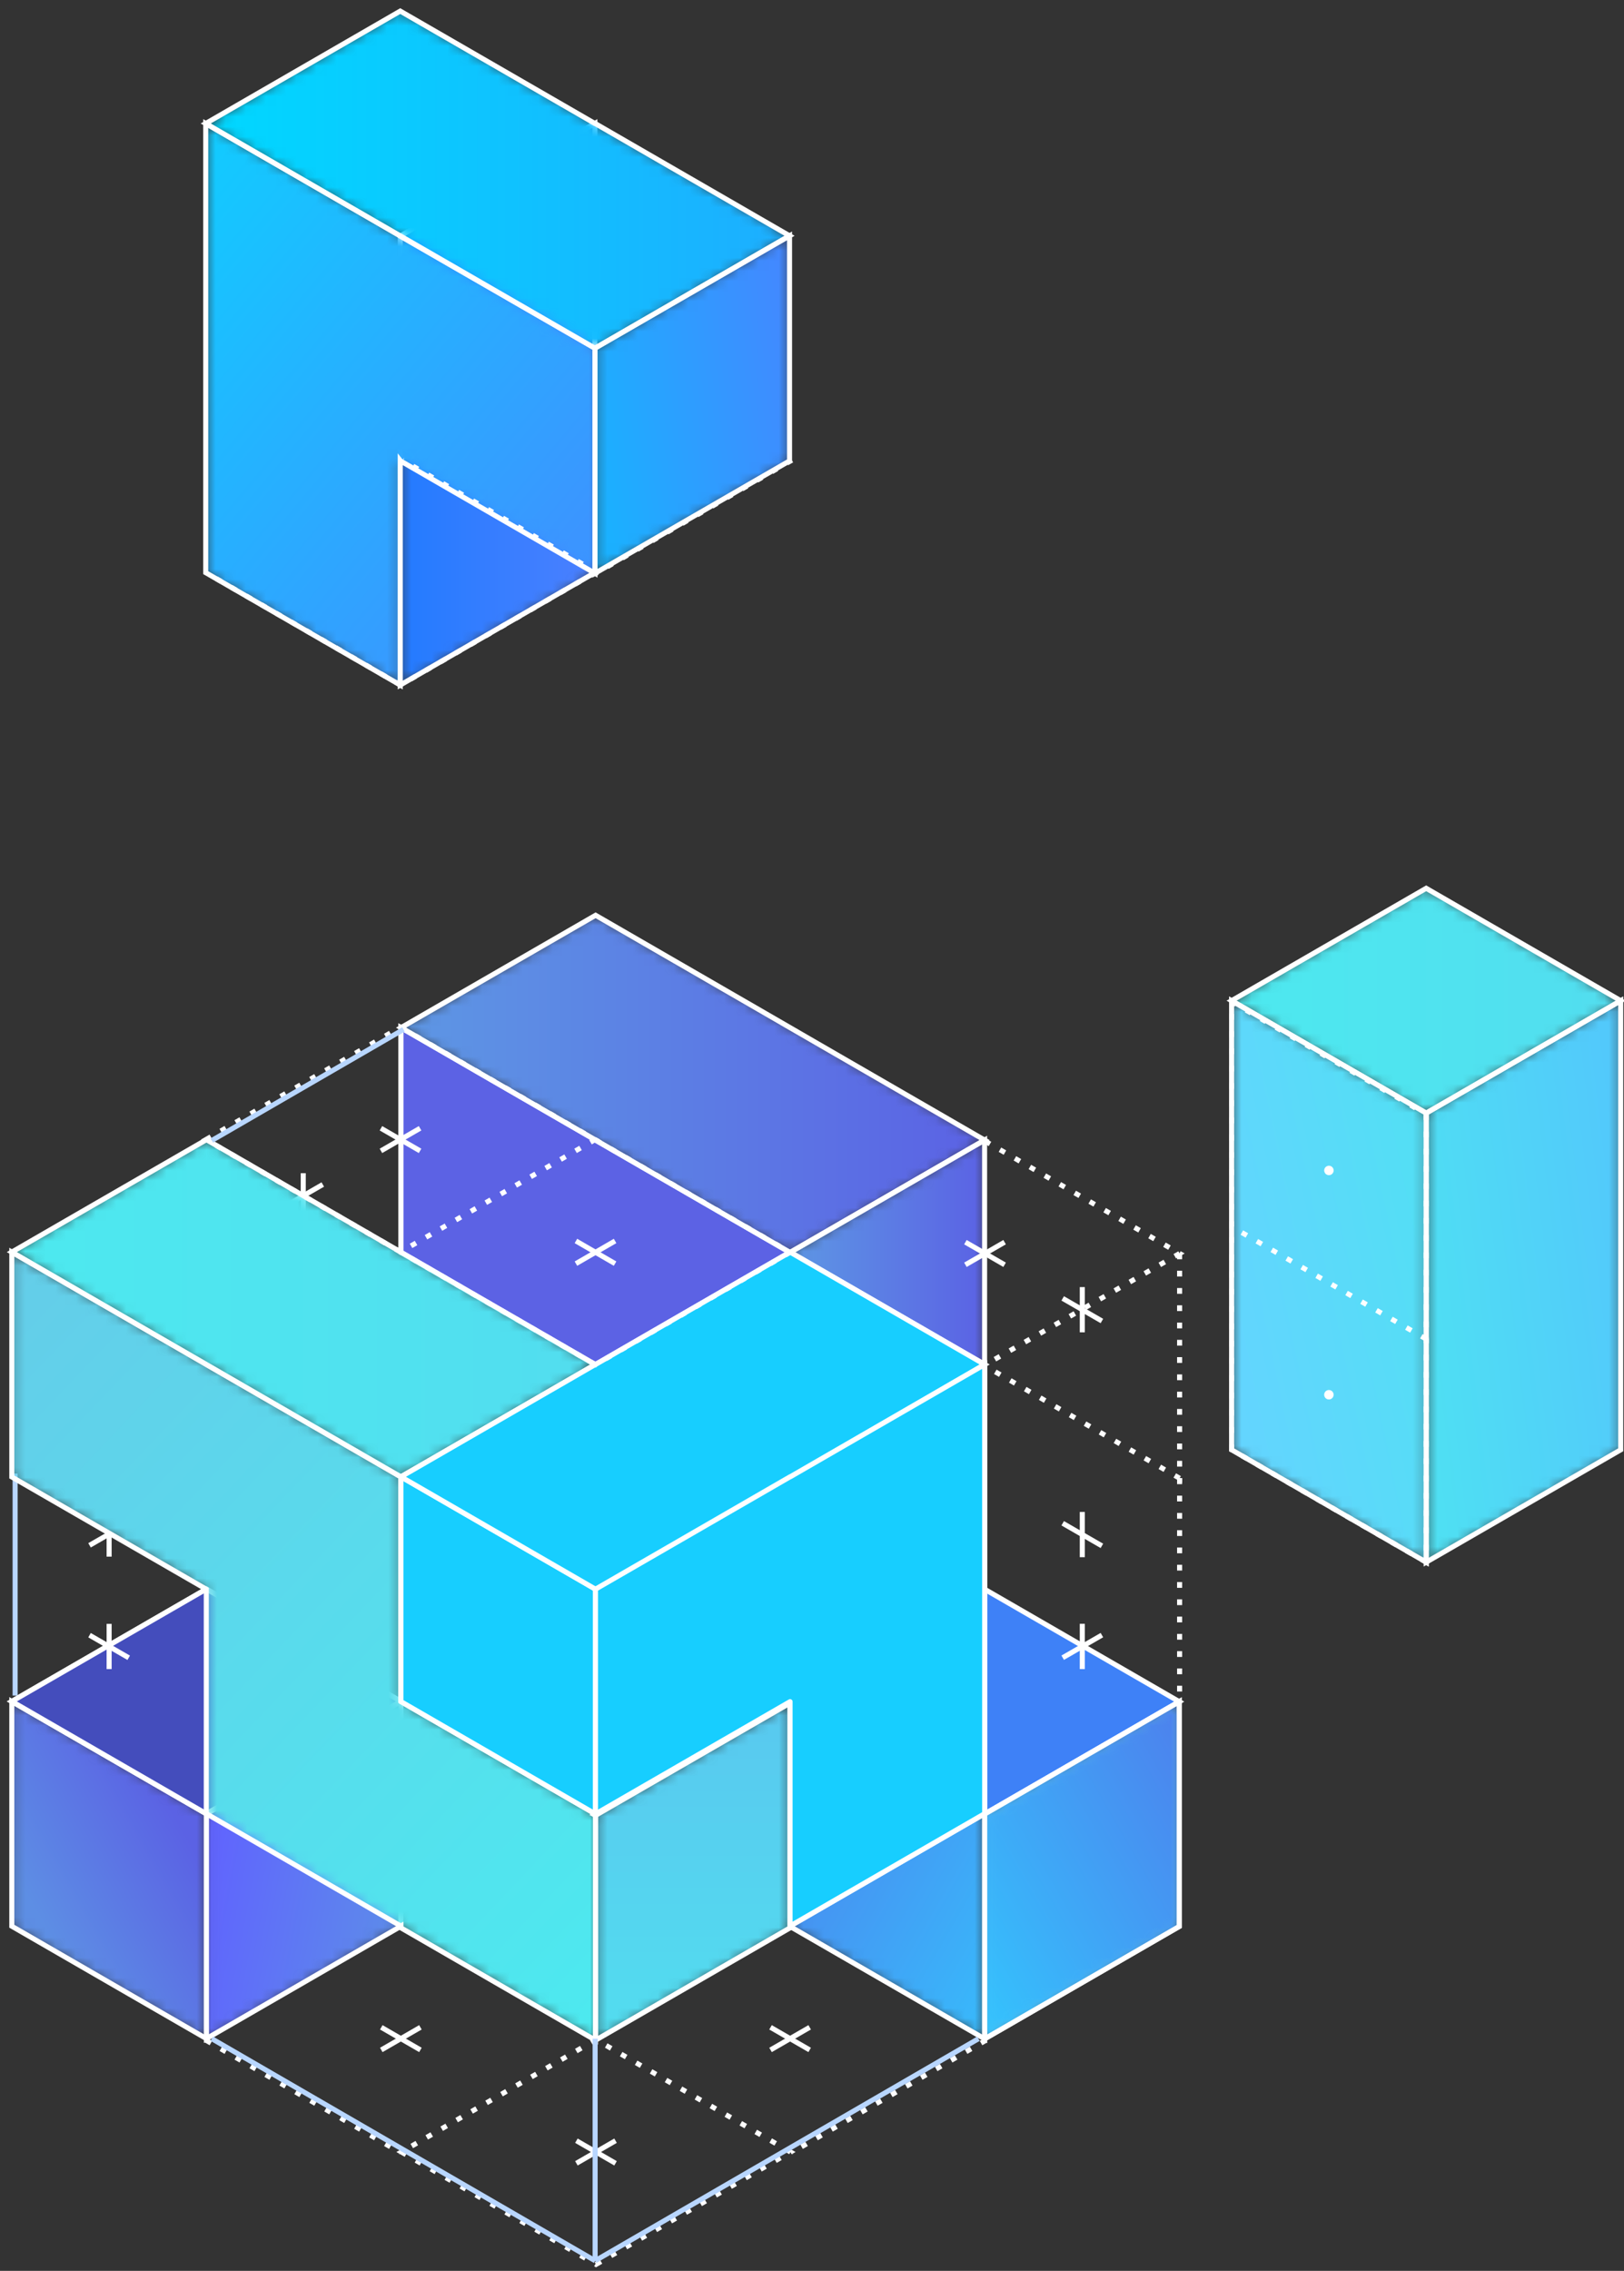<?xml version="1.0" encoding="UTF-8"?>
<svg width="161px" height="225px" viewBox="0 0 161 225" version="1.1" xmlns="http://www.w3.org/2000/svg" xmlns:xlink="http://www.w3.org/1999/xlink">
    <rect x="0" y="0" width="161" height="225" fill="#333333" stroke="none"/>
    <!-- Generator: Sketch 51.3 (57544) - http://www.bohemiancoding.com/sketch -->
    <title>jobs_build</title>
    <desc>Created with Sketch.</desc>
    <defs>
        <polygon id="path-1" points="0.389 11.541 0.389 56.038 19.674 44.901 19.674 0.404"></polygon>
        <linearGradient x1="-47.118%" y1="83.666%" x2="147.119%" y2="16.333%" id="linearGradient-3">
            <stop stop-color="#4DE9EF" offset="0%"></stop>
            <stop stop-color="#54BFFF" offset="100%"></stop>
        </linearGradient>
        <polygon id="path-4" points="0.526 11.261 19.817 22.398 39.103 11.261 19.817 0.123"></polygon>
        <linearGradient x1="1.98489112e-05%" y1="50.002%" x2="100%" y2="50.002%" id="linearGradient-6">
            <stop stop-color="#4DE9EF" offset="0%"></stop>
            <stop stop-color="#52DDEF" offset="100%"></stop>
        </linearGradient>
        <polygon id="path-7" points="0.526 0.404 19.817 11.541 19.817 56.038 0.526 44.901"></polygon>
        <linearGradient x1="99.943%" y1="20.007%" x2="0.057%" y2="79.993%" id="linearGradient-9">
            <stop stop-color="#52DFF4" offset="0%"></stop>
            <stop stop-color="#64D4FF" offset="100%"></stop>
        </linearGradient>
        <polygon id="path-10" points="19.76 11.364 19.76 11.358 0.469 0.221 0.469 22.495 19.737 33.621 19.749 33.633 39.034 44.77 39.034 22.495"></polygon>
        <linearGradient x1="2.22255149e-05%" y1="50%" x2="100%" y2="50%" id="linearGradient-12">
            <stop stop-color="#5D97E4" offset="0%"></stop>
            <stop stop-color="#5B62E4" offset="100%"></stop>
        </linearGradient>
        <polygon id="path-13" points="39.04 11.65 39.046 11.65 19.76 0.513 0.469 11.65 39.034 33.924 58.326 22.787"></polygon>
        <linearGradient x1="1.48148148e-05%" y1="50%" x2="100%" y2="50%" id="linearGradient-15">
            <stop stop-color="#5D97E4" offset="0%"></stop>
            <stop stop-color="#5B62E4" offset="100%"></stop>
        </linearGradient>
        <polygon id="path-16" points="19.469 22.775 0.177 33.913 0.177 11.638 19.469 0.501"></polygon>
        <linearGradient x1="3.7914692e-05%" y1="50%" x2="100%" y2="50%" id="linearGradient-18">
            <stop stop-color="#5D97E4" offset="0%"></stop>
            <stop stop-color="#5B62E4" offset="100%"></stop>
        </linearGradient>
        <polygon id="path-19" points="0.183 22.415 19.474 33.552 19.474 11.278 0.183 0.141"></polygon>
        <linearGradient x1="100%" y1="100.001%" x2="6.69431279e-05%" y2="-0%" id="linearGradient-21">
            <stop stop-color="#38BAFB" offset="0%"></stop>
            <stop stop-color="#4D80ED" offset="100%"></stop>
        </linearGradient>
        <polygon id="path-22" points="19.337 22.415 0.046 33.552 0.046 11.278 19.337 0.141"></polygon>
        <linearGradient x1="5.06516587e-05%" y1="50%" x2="100%" y2="50%" id="linearGradient-24">
            <stop stop-color="#66CCFF" offset="0%"></stop>
            <stop stop-color="#62BFE8" offset="100%"></stop>
        </linearGradient>
        <polygon id="path-25" points="19.337 22.415 0.046 33.552 0.046 11.278 19.337 0.141"></polygon>
        <linearGradient x1="5.06516587e-05%" y1="100.001%" x2="100%" y2="-0%" id="linearGradient-27">
            <stop stop-color="#34C4FD" offset="0%"></stop>
            <stop stop-color="#4D80ED" offset="100%"></stop>
        </linearGradient>
        <polygon id="path-28" points="0.171 22.393 19.463 33.53 19.463 11.255 0.171 0.118"></polygon>
        <linearGradient x1="24.995%" y1="75%" x2="75.005%" y2="24.999%" id="linearGradient-30">
            <stop stop-color="#5D8EE4" offset="0%"></stop>
            <stop stop-color="#5B62E4" offset="100%"></stop>
        </linearGradient>
        <polygon id="path-31" points="0.171 11.547 19.463 22.683 38.749 11.547 19.463 0.409"></polygon>
        <linearGradient x1="2.29595615e-05%" y1="50.002%" x2="100%" y2="50.002%" id="linearGradient-33">
            <stop stop-color="#5D97E4" offset="0%"></stop>
            <stop stop-color="#5B62E4" offset="100%"></stop>
        </linearGradient>
        <polygon id="path-34" points="19.32 22.393 0.034 33.53 0.034 11.255 19.32 0.118"></polygon>
        <linearGradient x1="100.004%" y1="66.663%" x2="-0.004%" y2="33.337%" id="linearGradient-36">
            <stop stop-color="#5D8CE9" offset="0%"></stop>
            <stop stop-color="#6062FF" offset="100%"></stop>
        </linearGradient>
        <polygon id="path-37" points="0.463 22.421 19.749 33.558 19.749 11.284 0.463 0.146"></polygon>
        <linearGradient x1="-18.306%" y1="10.565%" x2="118.306%" y2="89.436%" id="linearGradient-39">
            <stop stop-color="#17C6FF" offset="0%"></stop>
            <stop stop-color="#31A1FF" offset="100%"></stop>
        </linearGradient>
        <polygon id="path-40" points="58.331 11.307 39.04 0.17 19.76 11.301 19.749 11.295 0.463 22.432 19.749 33.57 19.749 33.713"></polygon>
        <linearGradient x1="1.26394786e-05%" y1="50%" x2="100%" y2="50%" id="linearGradient-42">
            <stop stop-color="#00D8FF" offset="0%"></stop>
            <stop stop-color="#1DAEFF" offset="100%"></stop>
        </linearGradient>
        <polygon id="path-43" points="38.903 22.724 38.903 0.45 19.623 11.581 19.611 11.575 0.32 22.713 0.32 44.987 19.611 33.855 19.611 56.09 38.903 44.953"></polygon>
        <linearGradient x1="24.981%" y1="90.047%" x2="99.967%" y2="-0.013%" id="linearGradient-45">
            <stop stop-color="#00CCFF" offset="0%"></stop>
            <stop stop-color="#3D80FF" offset="100%"></stop>
        </linearGradient>
        <polygon id="path-46" points="19.611 22.552 0.32 33.69 0.32 11.415 19.611 0.278"></polygon>
        <linearGradient x1="50%" y1="-0%" x2="50%" y2="100%" id="linearGradient-48">
            <stop stop-color="#59C8EF" offset="0%"></stop>
            <stop stop-color="#52DDEF" offset="100%"></stop>
        </linearGradient>
        <polygon id="path-49" points="0.171 22.449 19.451 33.575 19.451 33.587 19.451 55.81 38.737 66.947 38.749 66.941 38.749 67.124 58.034 78.261 58.034 55.987 57.914 55.918 58.034 55.844 38.737 44.69 38.737 22.449 38.731 22.443 38.749 22.433 0.171 0.17"></polygon>
        <linearGradient x1="91.774%" y1="103.52%" x2="8.334%" y2="-3.566%" id="linearGradient-51">
            <stop stop-color="#4DE9EF" offset="0%"></stop>
            <stop stop-color="#64CDE9" offset="100%"></stop>
        </linearGradient>
        <polygon id="path-52" points="0.171 11.598 38.737 33.878 58.029 22.741 19.463 0.461"></polygon>
        <linearGradient x1="1.5308642e-05%" y1="50%" x2="100%" y2="50%" id="linearGradient-54">
            <stop stop-color="#4DE9EF" offset="0%"></stop>
            <stop stop-color="#52DDEF" offset="100%"></stop>
        </linearGradient>
        <polygon id="path-55" points="0.394 11.49 0.394 55.987 19.686 44.85 19.686 0.347"></polygon>
        <linearGradient x1="5.242891e-05%" y1="50%" x2="100%" y2="50%" id="linearGradient-57">
            <stop stop-color="#237BFF" offset="0%"></stop>
            <stop stop-color="#4B80FF" offset="100%"></stop>
        </linearGradient>
        <polygon id="path-58" points="0.537 44.85 19.823 55.987 19.823 33.753 19.84 33.775 39.126 44.912 39.126 22.615 19.823 11.507 19.823 11.49 0.537 0.347"></polygon>
        <linearGradient x1="0.038%" y1="-0.015%" x2="75.045%" y2="90.089%" id="linearGradient-60">
            <stop stop-color="#11CCFF" offset="0%"></stop>
            <stop stop-color="#3B95FF" offset="100%"></stop>
        </linearGradient>
        <polygon id="path-61" points="0.537 11.204 2.611 12.404 19.823 22.341 19.835 22.341 39.126 33.473 58.417 22.33 39.126 11.193 39.097 11.193 19.823 0.067"></polygon>
        <linearGradient x1="1.37229736e-05%" y1="50%" x2="100%" y2="50%" id="linearGradient-63">
            <stop stop-color="#00D8FF" offset="0%"></stop>
            <stop stop-color="#1DAEFF" offset="100%"></stop>
        </linearGradient>
        <polygon id="path-64" points="0.269 11.187 0.269 33.483 19.56 22.347 19.56 0.05"></polygon>
        <linearGradient x1="-25.023%" y1="74.994%" x2="125.023%" y2="25.007%" id="linearGradient-66">
            <stop stop-color="#11BAFF" offset="0%"></stop>
            <stop stop-color="#4B80FF" offset="100%"></stop>
        </linearGradient>
    </defs>
    <g id="Zeppelin-Desktop" stroke="none" stroke-width="1" fill="none" fill-rule="evenodd">
        <g id="Jobs" transform="translate(-951, -641)">
            <g id="jobs_build" transform="translate(952, 642)">
                <g id="Group-3" transform="translate(140, 97.746)">
                    <mask id="mask-2" fill="white">
                        <use xlink:href="#path-1"></use>
                    </mask>
                    <g id="Clip-2"></g>
                    <polygon id="Fill-1" fill="url(#linearGradient-3)" mask="url(#mask-2)" points="0.389 11.541 0.389 56.038 19.674 44.901 19.674 0.404"></polygon>
                </g>
                <path d="M0.5,145 L0.5,167 L0.5,145 Z" id="Stroke-208" stroke="#B8D6FF" stroke-width="0.5"></path>
                <polygon id="Stroke-4" stroke="#FFFFFF" stroke-width="0.5" points="140.389 109.287 159.674 98.15 159.674 142.647 140.389 153.784"></polygon>
                <g id="Group-8" transform="translate(120.571, 86.889)">
                    <mask id="mask-5" fill="white">
                        <use xlink:href="#path-4"></use>
                    </mask>
                    <g id="Clip-7"></g>
                    <polygon id="Fill-6" fill="url(#linearGradient-6)" mask="url(#mask-5)" points="0.526 11.261 19.817 22.398 39.103 11.261 19.817 0.123"></polygon>
                </g>
                <polygon id="Stroke-9" stroke="#FFFFFF" stroke-width="0.5" points="140.389 109.287 121.097 98.15 140.389 87.013 159.674 98.15"></polygon>
                <g id="Group-13" transform="translate(120.571, 97.746)">
                    <mask id="mask-8" fill="white">
                        <use xlink:href="#path-7"></use>
                    </mask>
                    <g id="Clip-12"></g>
                    <polygon id="Fill-11" fill="url(#linearGradient-9)" mask="url(#mask-8)" points="0.526 0.404 19.817 11.541 19.817 56.038 0.526 44.901"></polygon>
                </g>
                <polygon id="Stroke-14" stroke="#FFFFFF" stroke-width="0.5" points="121.097 98.15 140.389 109.287 140.389 153.784 121.097 142.647"></polygon>
                <g id="Group-22" transform="translate(26.857, 114.889)" stroke="#FFFFFF" stroke-width="0.5">
                    <g id="Group-19">
                        <path d="M2.206,0.352 L2.206,4.832" id="Stroke-15"></path>
                        <path d="M0.263,3.712 L4.143,1.472" id="Stroke-17"></path>
                    </g>
                    <path d="M31.229,108.472 L50.514,97.335 L31.229,86.198 L11.937,97.335 L31.229,108.472 Z" id="Stroke-20" stroke-dasharray="0.571,1.141"></path>
                </g>
                <path d="M19.411,201.144 L38.703,212.282" id="Stroke-23" stroke="#FFFFFF" stroke-width="0.5" stroke-dasharray="0.571,1.141"></path>
                <path d="M96.754,201.144 L77.463,212.282" id="Stroke-24" stroke="#FFFFFF" stroke-width="0.5" stroke-dasharray="0.571,1.141"></path>
                <path d="M56.143,211.104 L60.023,213.344" id="Stroke-25" stroke="#FFFFFF" stroke-width="0.5"></path>
                <path d="M60.023,211.104 L56.143,213.344" id="Stroke-26" stroke="#FFFFFF" stroke-width="0.5"></path>
                <path d="M36.8,199.87 L40.68,202.11" id="Stroke-27" stroke="#FFFFFF" stroke-width="0.5"></path>
                <path d="M40.68,199.87 L36.8,202.11" id="Stroke-28" stroke="#FFFFFF" stroke-width="0.5"></path>
                <path d="M75.389,199.87 L79.269,202.11" id="Stroke-29" stroke="#FFFFFF" stroke-width="0.5"></path>
                <path d="M79.269,199.87 L75.389,202.11" id="Stroke-30" stroke="#FFFFFF" stroke-width="0.5"></path>
                <g id="Group-33" transform="translate(38.286, 100.603)">
                    <mask id="mask-11" fill="white">
                        <use xlink:href="#path-10"></use>
                    </mask>
                    <g id="Clip-32"></g>
                    <polygon id="Fill-31" fill="url(#linearGradient-12)" mask="url(#mask-11)" points="19.76 11.364 19.76 11.358 0.469 0.221 0.469 22.495 19.737 33.621 19.749 33.633 39.034 44.77 39.034 22.495"></polygon>
                </g>
                <polygon id="Stroke-34" stroke="#FFFFFF" stroke-width="0.5" points="58.046 111.967 58.046 111.962 38.754 100.824 38.754 123.099 58.023 134.224 58.034 134.236 77.32 145.373 77.32 123.099"></polygon>
                <g id="Group-39" transform="translate(38.286, 100.603)">
                    <polygon id="Fill-35" fill="#5C62E4" points="19.76 11.364 19.76 11.358 0.468 0.221 0.468 22.495 19.737 33.621 19.748 33.632 39.034 44.77 39.034 22.495"></polygon>
                    <polygon id="Stroke-37" stroke="#FFFFFF" stroke-width="0.5" points="19.76 11.364 19.76 11.358 0.468 0.221 0.468 22.495 19.737 33.621 19.748 33.632 39.034 44.77 39.034 22.495"></polygon>
                </g>
                <g id="Group-42" transform="translate(38.286, 89.175)">
                    <mask id="mask-14" fill="white">
                        <use xlink:href="#path-13"></use>
                    </mask>
                    <g id="Clip-41"></g>
                    <polygon id="Fill-40" fill="url(#linearGradient-15)" mask="url(#mask-14)" points="39.04 11.65 39.046 11.65 19.76 0.513 0.469 11.65 39.034 33.924 58.326 22.787"></polygon>
                </g>
                <polygon id="Stroke-43" stroke="#FFFFFF" stroke-width="0.5" points="77.326 100.824 77.331 100.824 58.046 89.687 38.754 100.824 77.32 123.099 96.611 111.962"></polygon>
                <g id="Group-46" transform="translate(77.143, 111.461)">
                    <mask id="mask-17" fill="white">
                        <use xlink:href="#path-16"></use>
                    </mask>
                    <g id="Clip-45"></g>
                    <polygon id="Fill-44" fill="url(#linearGradient-18)" mask="url(#mask-17)" points="19.469 22.775 0.177 33.913 0.177 11.638 19.469 0.501"></polygon>
                </g>
                <polygon id="Stroke-47" stroke="#FFFFFF" stroke-width="0.5" points="96.611 134.236 77.32 145.373 77.32 123.099 96.611 111.962"></polygon>
                <g id="Group-50" transform="translate(77.143, 167.461)">
                    <mask id="mask-20" fill="white">
                        <use xlink:href="#path-19"></use>
                    </mask>
                    <g id="Clip-49"></g>
                    <polygon id="Fill-48" fill="url(#linearGradient-21)" mask="url(#mask-20)" points="0.183 22.415 19.474 33.552 19.474 11.278 0.183 0.141"></polygon>
                </g>
                <polygon id="Stroke-51" stroke="#FFFFFF" stroke-width="0.5" points="77.326 189.876 96.617 201.013 96.617 178.739 77.326 167.602"></polygon>
                <polygon id="Fill-52" fill="#3E81F7" points="96.617 178.739 77.326 167.602 96.617 156.464 115.908 167.602"></polygon>
                <polygon id="Stroke-53" stroke="#FFFFFF" stroke-width="0.5" points="96.617 178.739 77.326 167.602 96.617 156.464 115.908 167.602"></polygon>
                <g id="Group-56" transform="translate(96.571, 167.461)">
                    <mask id="mask-23" fill="white">
                        <use xlink:href="#path-22"></use>
                    </mask>
                    <g id="Clip-55"></g>
                    <polygon id="Fill-54" fill="url(#linearGradient-24)" mask="url(#mask-23)" points="19.337 22.415 0.046 33.552 0.046 11.278 19.337 0.141"></polygon>
                </g>
                <polygon id="Stroke-57" stroke="#FFFFFF" stroke-width="0.5" points="115.909 189.876 96.617 201.013 96.617 178.739 115.909 167.602"></polygon>
                <g id="Group-60" transform="translate(96.571, 167.461)">
                    <mask id="mask-26" fill="white">
                        <use xlink:href="#path-25"></use>
                    </mask>
                    <g id="Clip-59"></g>
                    <polygon id="Fill-58" fill="url(#linearGradient-27)" mask="url(#mask-26)" points="19.337 22.415 0.046 33.552 0.046 11.278 19.337 0.141"></polygon>
                </g>
                <polygon id="Stroke-61" stroke="#FFFFFF" stroke-width="0.5" points="115.909 189.876 96.617 201.013 96.617 178.739 115.909 167.602"></polygon>
                <g id="Group-64" transform="translate(0, 167.461)">
                    <mask id="mask-29" fill="white">
                        <use xlink:href="#path-28"></use>
                    </mask>
                    <g id="Clip-63"></g>
                    <polygon id="Fill-62" fill="url(#linearGradient-30)" mask="url(#mask-29)" points="0.171 22.393 19.463 33.53 19.463 11.255 0.171 0.118"></polygon>
                </g>
                <polygon id="Stroke-65" stroke="#FFFFFF" stroke-width="0.5" points="0.171 189.853 19.463 200.99 19.463 178.716 0.171 167.579"></polygon>
                <g id="Group-69" transform="translate(0, 156.032)">
                    <mask id="mask-32" fill="white">
                        <use xlink:href="#path-31"></use>
                    </mask>
                    <g id="Clip-68"></g>
                    <polygon id="Fill-67" fill="url(#linearGradient-33)" mask="url(#mask-32)" points="0.171 11.547 19.463 22.683 38.749 11.547 19.463 0.409"></polygon>
                </g>
                <g id="Group-77" transform="translate(0, 156.032)">
                    <polygon id="Stroke-70" stroke="#FFFFFF" stroke-width="0.5" points="19.463 22.684 0.171 11.547 19.463 0.41 38.748 11.547"></polygon>
                    <g id="Group-76">
                        <polygon id="Fill-72" fill="#444DBC" points="19.463 22.684 0.171 11.547 19.463 0.41 38.748 11.547"></polygon>
                        <polygon id="Stroke-74" stroke="#FFFFFF" stroke-width="0.5" points="19.463 22.684 0.171 11.547 19.463 0.41 38.748 11.547"></polygon>
                    </g>
                </g>
                <g id="Group-80" transform="translate(19.429, 167.461)">
                    <mask id="mask-35" fill="white">
                        <use xlink:href="#path-34"></use>
                    </mask>
                    <g id="Clip-79"></g>
                    <polygon id="Fill-78" fill="url(#linearGradient-36)" mask="url(#mask-35)" points="19.32 22.393 0.034 33.53 0.034 11.255 19.32 0.118"></polygon>
                </g>
                <polygon id="Stroke-81" stroke="#FFFFFF" stroke-width="0.5" points="38.748 189.853 19.463 200.99 19.463 178.716 38.748 167.579"></polygon>
                <g id="Group-84" transform="translate(38.286, 145.175)">
                    <mask id="mask-38" fill="white">
                        <use xlink:href="#path-37"></use>
                    </mask>
                    <g id="Clip-83"></g>
                    <polygon id="Fill-82" fill="url(#linearGradient-39)" mask="url(#mask-38)" points="0.463 22.421 19.749 33.558 19.749 11.284 0.463 0.146"></polygon>
                </g>
                <polygon id="Stroke-85" stroke="#FFFFFF" stroke-width="0.5" points="38.748 167.596 58.034 178.733 58.034 156.459 38.748 145.322"></polygon>
                <g id="Group-88" transform="translate(38.286, 122.889)">
                    <mask id="mask-41" fill="white">
                        <use xlink:href="#path-40"></use>
                    </mask>
                    <g id="Clip-87"></g>
                    <polygon id="Fill-86" fill="url(#linearGradient-42)" mask="url(#mask-41)" points="58.331 11.307 39.04 0.17 19.76 11.301 19.749 11.295 0.463 22.432 19.749 33.57 19.749 33.713"></polygon>
                </g>
                <polygon id="Stroke-89" stroke="#FFFFFF" stroke-width="0.5" points="96.617 134.196 77.326 123.059 58.046 134.19 58.034 134.184 38.748 145.321 58.034 156.459 58.034 156.601"></polygon>
                <g id="Group-92" transform="translate(57.714, 133.746)">
                    <mask id="mask-44" fill="white">
                        <use xlink:href="#path-43"></use>
                    </mask>
                    <g id="Clip-91"></g>
                    <polygon id="Fill-90" fill="url(#linearGradient-45)" mask="url(#mask-44)" points="38.903 22.724 38.903 0.45 19.623 11.581 19.611 11.575 0.32 22.713 0.32 44.987 19.611 33.855 19.611 56.09 38.903 44.953"></polygon>
                </g>
                <polygon id="Stroke-93" stroke="#FFFFFF" stroke-width="0.5" points="96.617 156.47 96.617 134.196 77.337 145.327 77.326 145.321 58.034 156.458 58.034 178.733 77.326 167.601 77.326 189.836 96.617 178.698"></polygon>
                <g id="Group-96" transform="translate(57.714, 167.461)">
                    <mask id="mask-47" fill="white">
                        <use xlink:href="#path-46"></use>
                    </mask>
                    <g id="Clip-95"></g>
                    <polygon id="Fill-94" fill="url(#linearGradient-48)" mask="url(#mask-47)" points="19.611 22.552 0.32 33.69 0.32 11.415 19.611 0.278"></polygon>
                </g>
                <polygon id="Stroke-97" stroke="#FFFFFF" stroke-width="0.5" points="77.326 190.013 58.034 201.15 58.034 178.876 77.326 167.739"></polygon>
                <g id="Group-100" transform="translate(0, 122.889)">
                    <mask id="mask-50" fill="white">
                        <use xlink:href="#path-49"></use>
                    </mask>
                    <g id="Clip-99"></g>
                    <polygon id="Fill-98" fill="url(#linearGradient-51)" mask="url(#mask-50)" points="0.171 22.449 19.451 33.575 19.451 33.587 19.451 55.81 38.737 66.947 38.749 66.941 38.749 67.124 58.034 78.261 58.034 55.987 57.914 55.918 58.034 55.844 38.737 44.69 38.737 22.449 38.731 22.443 38.749 22.433 0.171 0.17"></polygon>
                </g>
                <polygon id="Stroke-101" stroke="#FFFFFF" stroke-width="0.5" points="58.034 178.733 38.737 167.578 38.737 145.339 38.731 145.333 38.748 145.321 0.171 123.059 0.171 145.339 19.451 156.464 19.451 156.476 19.451 178.698 38.737 189.836 38.748 189.83 38.748 190.013 58.034 201.15 58.034 178.876 57.914 178.807"></polygon>
                <g id="Group-105" transform="translate(0, 111.461)">
                    <mask id="mask-53" fill="white">
                        <use xlink:href="#path-52"></use>
                    </mask>
                    <g id="Clip-104"></g>
                    <polygon id="Fill-103" fill="url(#linearGradient-54)" mask="url(#mask-53)" points="0.171 11.598 38.737 33.878 58.029 22.741 19.463 0.461"></polygon>
                </g>
                <g id="Group-121" transform="translate(0, 111.461)">
                    <polygon id="Stroke-106" stroke="#FFFFFF" stroke-width="0.5" points="19.463 0.461 0.171 11.598 38.737 33.878 58.028 22.741"></polygon>
                    <g id="Group-120" transform="translate(38.286, 11.429)">
                        <polygon id="Fill-108" fill="#17CEFF" points="0.463 44.707 19.748 55.844 19.748 33.57 0.463 22.432"></polygon>
                        <polygon id="Stroke-110" stroke="#FFFFFF" stroke-width="0.5" stroke-linecap="round" stroke-linejoin="round" points="0.463 44.707 19.748 55.844 19.748 33.57 0.463 22.432"></polygon>
                        <polygon id="Fill-112" fill="#17CEFF" points="58.331 11.307 39.04 0.169 19.76 11.301 19.748 11.295 0.463 22.432 19.748 33.569 19.748 33.712"></polygon>
                        <polygon id="Stroke-114" stroke="#FFFFFF" stroke-width="0.5" stroke-linecap="round" stroke-linejoin="round" points="58.331 11.307 39.04 0.169 19.76 11.301 19.748 11.295 0.463 22.432 19.748 33.569 19.748 33.712"></polygon>
                        <polygon id="Fill-116" fill="#17CEFF" points="58.331 33.581 58.331 11.307 39.051 22.438 39.04 22.432 19.748 33.569 19.748 55.844 39.04 44.712 39.04 66.947 58.331 55.809"></polygon>
                        <polygon id="Stroke-118" stroke="#FFFFFF" stroke-width="0.5" stroke-linecap="round" stroke-linejoin="round" points="58.331 33.581 58.331 11.307 39.051 22.438 39.04 22.432 19.748 33.569 19.748 55.844 39.04 44.712 39.04 66.947 58.331 55.809"></polygon>
                    </g>
                </g>
                <path d="M96.651,112.059 L115.943,123.196 L97.211,133.916" id="Stroke-122" stroke="#FFFFFF" stroke-width="0.5" stroke-dasharray="0.571,1.141"></path>
                <g id="Group-127" transform="translate(94.286, 121.746)" stroke="#FFFFFF" stroke-width="0.5">
                    <path d="M4.308,0.33 L0.423,2.57" id="Stroke-123"></path>
                    <path d="M0.423,0.33 L4.309,2.57" id="Stroke-125"></path>
                </g>
                <path d="M115.943,123.196 L115.943,145.47 L96.651,134.333" id="Stroke-128" stroke="#FFFFFF" stroke-width="0.5" stroke-dasharray="0.571,1.141"></path>
                <g id="Group-133" transform="translate(104, 126.318)" stroke="#FFFFFF" stroke-width="0.5">
                    <path d="M4.24,3.569 L0.354,1.329" id="Stroke-129"></path>
                    <path d="M2.297,0.21 L2.297,4.69" id="Stroke-131"></path>
                </g>
                <path d="M115.943,145.481 L115.943,167.756" id="Stroke-134" stroke="#FFFFFF" stroke-width="0.5" stroke-dasharray="0.571,1.141"></path>
                <g id="Group-139" transform="translate(104, 148.603)" stroke="#FFFFFF" stroke-width="0.5">
                    <path d="M4.24,3.564 L0.354,1.324" id="Stroke-135"></path>
                    <path d="M2.297,0.204 L2.297,4.684" id="Stroke-137"></path>
                </g>
                <path d="M140.389,131.51 L140.389,153.785 L121.097,142.647 L121.097,120.373" id="Stroke-140" stroke="#FFFFFF" stroke-width="0.5" stroke-dasharray="0.571,1.141"></path>
                <g id="Group-187" transform="translate(7, 98)">
                    <path d="M123.51,38.787 C123.734,38.657 124.02,38.735 124.15,38.959 C124.279,39.183 124.202,39.469 123.978,39.599 C123.754,39.728 123.467,39.651 123.338,39.427 C123.208,39.203 123.285,38.917 123.51,38.787" id="Fill-141" fill="#FFFFFF"></path>
                    <path d="M133.389,11.398 L133.389,33.672 L114.097,22.535 L114.097,0.261 L133.389,11.398 Z" id="Stroke-143" stroke="#FFFFFF" stroke-width="0.5" stroke-dasharray="0.571,1.141"></path>
                    <path d="M123.512,16.564 C123.736,16.435 124.023,16.512 124.152,16.736 C124.282,16.96 124.205,17.247 123.981,17.376 C123.757,17.505 123.47,17.428 123.341,17.204 C123.211,16.98 123.288,16.694 123.512,16.564" id="Fill-145" fill="#FFFFFF"></path>
                    <g id="Group-173" transform="translate(0.429, 52.429)" stroke="#FFFFFF" stroke-width="0.5">
                        <path d="M0.446,1.684 L2.389,0.564" id="Stroke-169"></path>
                        <path d="M2.389,0.564 L2.389,2.804" id="Stroke-171"></path>
                    </g>
                    <g id="Group-180" transform="translate(0.429, 61.571)" stroke="#FFFFFF" stroke-width="0.5">
                        <path d="M4.331,3.684 L0.446,1.444" id="Stroke-176"></path>
                        <path d="M2.389,0.324 L2.389,4.804" id="Stroke-178"></path>
                    </g>
                </g>
                <g id="Group-190" transform="translate(38.286, 10.889)">
                    <mask id="mask-56" fill="white">
                        <use xlink:href="#path-55"></use>
                    </mask>
                    <g id="Clip-189"></g>
                    <polygon id="Fill-188" fill="url(#linearGradient-57)" mask="url(#mask-56)" points="0.394 11.49 0.394 55.987 19.686 44.85 19.686 0.347"></polygon>
                </g>
                <polygon id="Stroke-191" stroke="#FFFFFF" stroke-width="0.5" points="57.971 11.236 38.68 22.379 38.68 66.876 57.971 55.739"></polygon>
                <g id="Group-195" transform="translate(18.857, 10.889)">
                    <mask id="mask-59" fill="white">
                        <use xlink:href="#path-58"></use>
                    </mask>
                    <g id="Clip-194"></g>
                    <polygon id="Fill-193" fill="url(#linearGradient-60)" mask="url(#mask-59)" points="0.537 44.85 19.823 55.987 19.823 33.753 19.84 33.775 39.126 44.912 39.126 22.615 19.823 11.507 19.823 11.49 0.537 0.347"></polygon>
                </g>
                <polygon id="Stroke-196" stroke="#FFFFFF" stroke-width="0.5" points="38.68 22.396 38.68 22.379 19.394 11.236 19.394 55.739 38.68 66.876 38.68 44.642 38.697 44.664 57.983 55.802 57.983 33.504"></polygon>
                <g id="Group-200" transform="translate(18.857, 0.032)">
                    <mask id="mask-62" fill="white">
                        <use xlink:href="#path-61"></use>
                    </mask>
                    <g id="Clip-199"></g>
                    <polygon id="Fill-198" fill="url(#linearGradient-63)" mask="url(#mask-62)" points="0.537 11.204 2.611 12.404 19.823 22.341 19.835 22.341 39.126 33.473 58.417 22.33 39.126 11.193 39.097 11.193 19.823 0.067"></polygon>
                </g>
                <polygon id="Stroke-201" stroke="#FFFFFF" stroke-width="0.5" points="77.274 22.362 57.983 11.224 57.954 11.224 38.68 0.099 19.394 11.236 21.469 12.436 38.68 22.373 38.692 22.373 57.983 33.504"></polygon>
                <g id="Group-205" transform="translate(57.714, 22.318)">
                    <mask id="mask-65" fill="white">
                        <use xlink:href="#path-64"></use>
                    </mask>
                    <g id="Clip-204"></g>
                    <polygon id="Fill-203" fill="url(#linearGradient-66)" mask="url(#mask-65)" points="0.269 11.187 0.269 33.483 19.56 22.347 19.56 0.05"></polygon>
                </g>
                <g id="Group-231" transform="translate(18.857, 22.318)" stroke="#FFFFFF" stroke-width="0.5">
                    <polygon id="Stroke-206" points="58.417 0.05 39.126 11.187 39.126 33.484 58.417 22.347"></polygon>
                    <path d="M19.846,100.73 L0.56,89.593 L7.043,85.849 L19.846,78.455 L39.137,89.593 L19.846,100.73 Z" id="Stroke-208" stroke-dasharray="0.571,1.141"></path>
                    <g id="Group-214" transform="translate(17.714, 88)">
                        <path d="M4.074,0.472 L0.194,2.712" id="Stroke-210"></path>
                        <path d="M0.194,0.472 L4.074,2.712" id="Stroke-212"></path>
                    </g>
                    <path d="M39.177,89.627 L58.468,100.764 L39.177,111.901 L19.891,100.764" id="Stroke-215" stroke-dasharray="0.571,1.141"></path>
                    <g id="Group-221" transform="translate(37.143, 99.429)">
                        <path d="M3.977,0.21 L0.097,2.455" id="Stroke-217"></path>
                        <path d="M0.097,0.21 L3.977,2.455" id="Stroke-219"></path>
                    </g>
                    <path d="M39.137,33.421 L19.846,44.558 L0.56,33.421" id="Stroke-222" stroke-dasharray="0.571,1.141"></path>
                    <path d="M58.646,22.278 L39.354,33.415 L20.063,22.278" id="Stroke-224" stroke-dasharray="0.571,1.141"></path>
                    <g id="Group-230" transform="translate(85.143, 137.143)">
                        <path d="M0.354,3.787 L4.24,1.547" id="Stroke-226"></path>
                        <path d="M2.297,0.427 L2.297,4.913" id="Stroke-228"></path>
                    </g>
                </g>
                <path d="M20,112 L39,101 L20,112 Z" id="Stroke-208" stroke="#B8D6FF" stroke-width="0.5"></path>
                <path d="M58,223 L20,201 L58,223 Z" id="Stroke-208" stroke="#B8D6FF" stroke-width="0.5"></path>
                <path d="M96,223 L58,201 L96,223 Z" id="Stroke-208" stroke="#B8D6FF" stroke-width="0.5" transform="translate(77, 212) scale(-1, 1) translate(-77, -212) "></path>
                <path d="M58,223 L58,201 L58,223 Z" id="Stroke-208" stroke="#B8D6FF" stroke-width="0.5"></path>
            </g>
        </g>
    </g>
</svg>